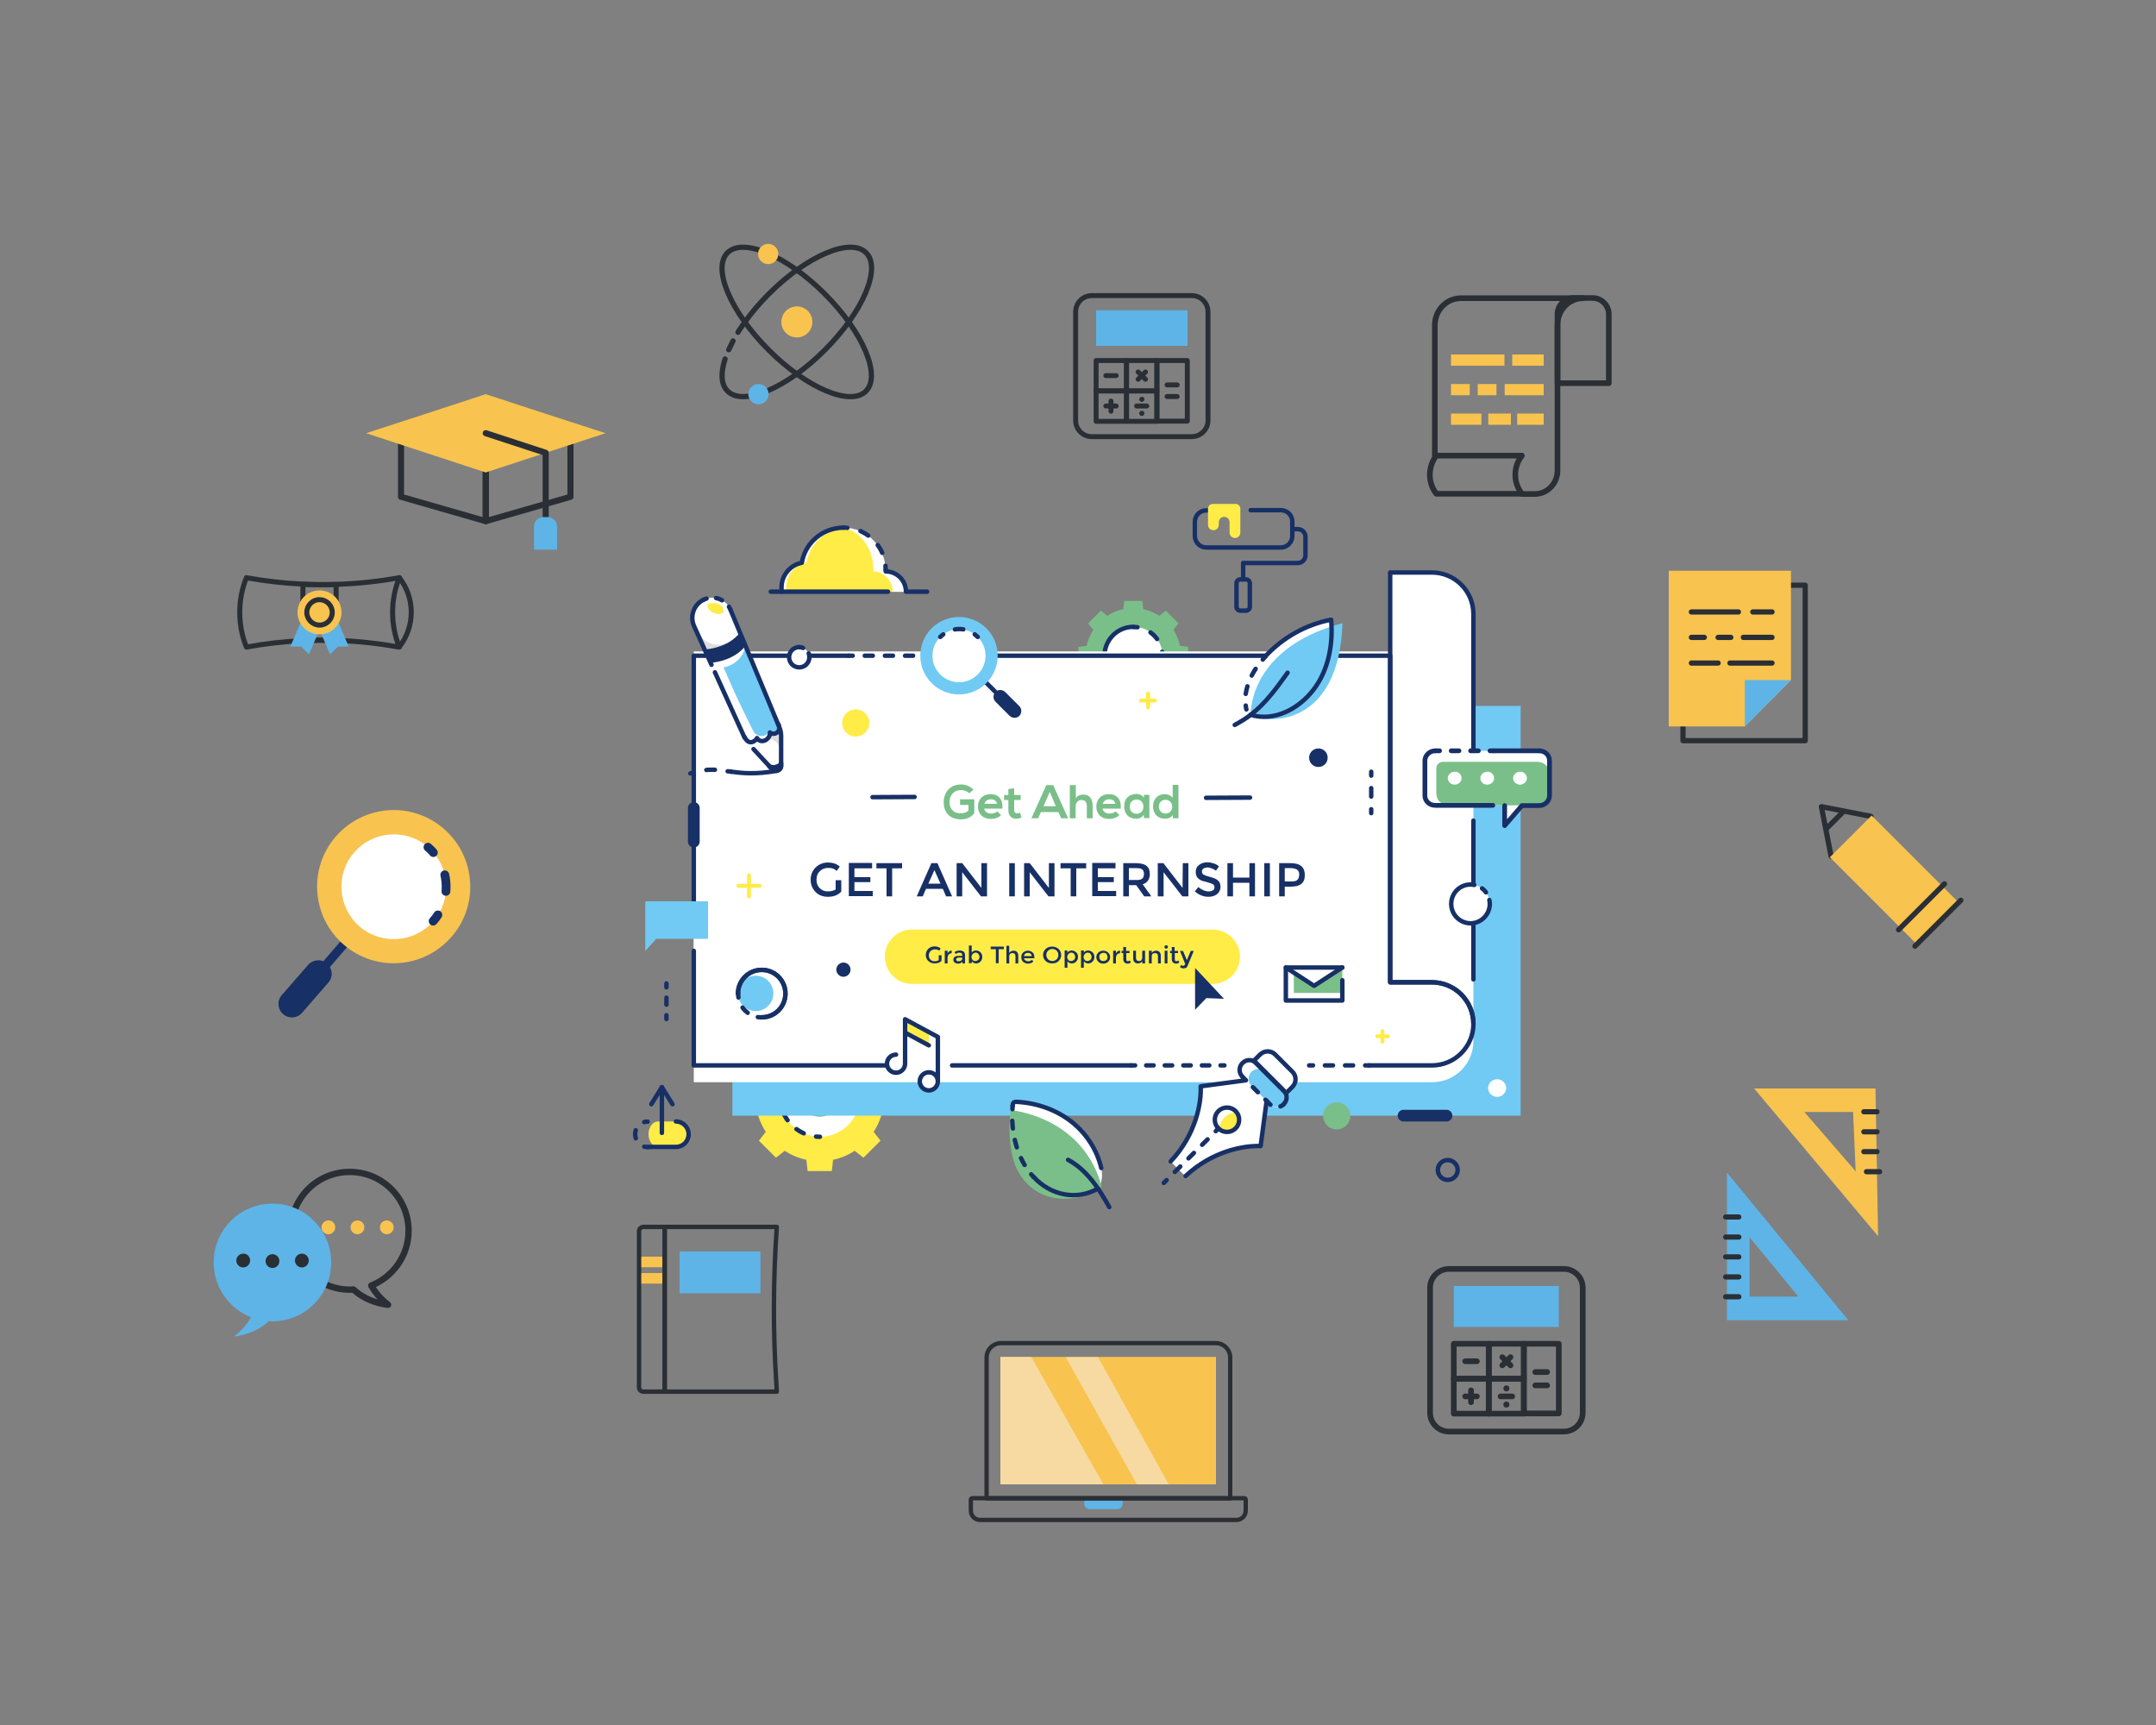 <?xml version="1.0" encoding="utf-8"?>
<!-- Generator: Adobe Illustrator 23.0.3, SVG Export Plug-In . SVG Version: 6.00 Build 0)  -->
<svg version="1.1" id="Home_Page" xmlns="http://www.w3.org/2000/svg" xmlns:xlink="http://www.w3.org/1999/xlink" x="0px" y="0px"
	 viewBox="0 0 1000 800" style="enable-background:new 0 0 1000 800;" xml:space="preserve">
<rect x="0" y="0" width="1000" height="800" fill="#808080" stroke="none"/>
<style type="text/css">
	.st0{fill:#FFEC47;}
	.st1{fill:#FFFFFF;}
	.st2{fill:none;stroke:#173066;stroke-width:2.058;stroke-linecap:round;stroke-linejoin:round;}
	.st3{fill:none;stroke:#173066;stroke-width:2.058;stroke-linecap:round;stroke-linejoin:round;stroke-dasharray:3.907,5.86;}
	.st4{fill:#7ABF89;}
	.st5{fill:none;stroke:#173066;stroke-width:2.058;stroke-linecap:round;stroke-linejoin:round;stroke-miterlimit:10;}
	.st6{fill:none;stroke:#173066;stroke-width:2.058;stroke-linecap:round;stroke-linejoin:round;stroke-dasharray:4.353,6.529;}
	.st7{fill:#71CAF3;}
	.st8{fill:none;stroke:#173066;stroke-width:2.058;stroke-linecap:round;stroke-linejoin:round;stroke-dasharray:3.736,5.603;}
	.st9{fill:none;stroke:#173066;stroke-width:2.058;stroke-linecap:round;stroke-linejoin:round;stroke-dasharray:3.733,5.599;}
	.st10{fill:none;stroke:#173066;stroke-width:2.058;stroke-linecap:round;stroke-linejoin:round;stroke-dasharray:3.444,5.166;}
	.st11{fill:none;stroke:#173066;stroke-width:5.439;stroke-linecap:round;stroke-linejoin:round;stroke-miterlimit:10;}
	.st12{fill:#173066;}
	.st13{fill:none;}
	.st14{enable-background:new    ;}
	.st15{fill:none;stroke:#173066;stroke-width:2.058;stroke-linecap:round;stroke-linejoin:round;stroke-dasharray:2.608,3.912;}
	.st16{fill:none;stroke:#173066;stroke-width:2.058;stroke-linecap:round;stroke-linejoin:round;stroke-dasharray:3.424,5.136;}
	.st17{fill:none;stroke:#FFEC47;stroke-width:1.813;stroke-linecap:round;stroke-linejoin:round;stroke-miterlimit:10;}
	.st18{fill:#DDDDDD;}
	.st19{fill:#173066;stroke:#173066;stroke-width:2.058;stroke-linecap:round;stroke-linejoin:round;stroke-miterlimit:10;}
	.st20{fill:none;stroke:#173066;stroke-width:2.058;stroke-linecap:round;stroke-linejoin:round;stroke-dasharray:2.962,4.443;}
	.st21{fill:none;stroke:#173066;stroke-width:2.058;stroke-linecap:round;stroke-linejoin:round;stroke-dasharray:3.975,5.963;}
	.st22{fill:none;stroke:#173066;stroke-width:2.058;stroke-linecap:round;stroke-linejoin:round;stroke-dasharray:3.593,5.389;}
	.st23{fill:none;stroke:#173066;stroke-width:2.058;stroke-linecap:round;stroke-linejoin:round;stroke-dasharray:3.577,5.366;}
	.st24{fill:none;stroke:#173066;stroke-width:2.058;stroke-linecap:round;stroke-linejoin:round;stroke-dasharray:3.571,5.356;}
	.st25{fill:none;stroke:#173066;stroke-width:2.058;stroke-linecap:round;stroke-linejoin:round;stroke-dasharray:3.297,4.946;}
	.st26{fill:none;stroke:#173066;stroke-width:4.076;stroke-linecap:round;stroke-linejoin:round;stroke-miterlimit:10;}
	.st27{fill:#F8C34F;}
	.st28{fill:none;stroke:#173066;stroke-width:4.076;stroke-linecap:round;stroke-linejoin:round;}
	.st29{fill:none;stroke:#173066;stroke-width:4.076;stroke-linecap:round;stroke-linejoin:round;stroke-dasharray:7.753,11.63;}
	.st30{fill:none;stroke:#173066;stroke-width:2.058;stroke-linecap:round;stroke-linejoin:round;stroke-dasharray:3.91,5.866;}
	.st31{fill:none;stroke:#173066;stroke-width:2.058;stroke-linecap:round;stroke-linejoin:round;stroke-dasharray:3.209,4.813;}
	.st32{fill:none;stroke:#173066;stroke-width:2.058;stroke-linecap:round;stroke-linejoin:round;stroke-dasharray:4.167,6.25;}
	.st33{fill:none;stroke:#173066;stroke-width:2.058;stroke-linecap:round;stroke-linejoin:round;stroke-dasharray:3.803,5.705;}
	.st34{fill:none;stroke:#173066;stroke-width:2.2;stroke-linecap:round;stroke-linejoin:round;stroke-miterlimit:10;}
	.st35{fill:none;stroke:#173066;stroke-width:2.2;stroke-linecap:round;stroke-linejoin:round;}
	.st36{fill:none;stroke:#173066;stroke-width:2.2;stroke-linecap:round;stroke-linejoin:round;stroke-dasharray:3.602,5.402;}
	.st37{fill:none;stroke:#2A2F35;stroke-width:2.61;stroke-linecap:round;stroke-linejoin:round;stroke-miterlimit:10;}
	.st38{fill:none;stroke:#2A2F35;stroke-width:2.041;stroke-linecap:round;stroke-linejoin:round;stroke-miterlimit:10;}
	.st39{fill:#5EB4E7;}
	.st40{fill:none;stroke:#2A2F35;stroke-width:2.433;stroke-linecap:round;stroke-linejoin:round;stroke-miterlimit:10;}
	.st41{fill:none;stroke:#2A2F35;stroke-width:2.429;stroke-linecap:round;stroke-linejoin:round;stroke-miterlimit:10;}
	.st42{fill:none;stroke:#2A2F35;stroke-width:2.83;stroke-linecap:round;stroke-linejoin:round;stroke-miterlimit:10;}
	.st43{fill:none;stroke:#2A2F35;stroke-width:2.337;stroke-linecap:round;stroke-linejoin:round;stroke-miterlimit:10;}
	.st44{fill:none;stroke:#2A2F35;stroke-width:2.286;stroke-linecap:round;stroke-linejoin:round;stroke-miterlimit:10;}
	.st45{fill:#2A2F35;}
	.st46{fill:none;stroke:#2A2F35;stroke-width:2.946;stroke-linecap:round;stroke-linejoin:round;stroke-miterlimit:10;}
	.st47{fill:none;stroke:#2A2F35;stroke-width:2.408;stroke-linecap:round;stroke-linejoin:round;stroke-miterlimit:10;}
	.st48{fill:none;stroke:#2A2F35;stroke-width:2;stroke-linecap:round;stroke-linejoin:round;stroke-miterlimit:10;}
	.st49{display:none;}
	
		.st50{display:inline;fill:none;stroke:#2A2F35;stroke-width:3.863;stroke-linecap:round;stroke-linejoin:round;stroke-miterlimit:10;}
	.st51{display:inline;fill:#F8C34F;}
	.st52{fill:none;stroke:#2A2F35;stroke-width:2.63;stroke-linecap:round;stroke-linejoin:round;stroke-miterlimit:10;}
	.st53{fill:none;stroke:#173066;stroke-width:2.058;stroke-linecap:round;stroke-linejoin:round;stroke-dasharray:3.915,5.872;}
	.st54{fill:#F7DAA1;}
</style>
<g id="Center_Img">
	<g>
		<g>
			<path class="st0" d="M345.8,503.1v11.2l5.2,0.6c0.8,3.6,2.2,7,4.2,10L352,529l7.9,7.9l4.1-3.2c3,2,6.4,3.4,10,4.2l0.6,5.2h11.2
				l0.6-5.2c3.6-0.8,7-2.2,10-4.2l4.1,3.2l7.9-7.9l-3.2-4.1c2-3,3.4-6.4,4.2-10l5.2-0.6v-11.2l-5.2-0.6c-0.8-3.6-2.2-7-4.2-10
				l3.2-4.1l-7.9-8l-4.1,3.2c-3-2-6.4-3.4-10-4.2l-0.6-5.2h-11.2l-0.6,5.2c-3.6,0.8-7,2.2-10,4.2l-4.1-3.2l-7.9,8l3.2,4.1
				c-2,3-3.4,6.4-4.2,10L345.8,503.1z"/>
		</g>
		<circle class="st1" cx="380.3" cy="508.7" r="18.5"/>
		<g>
			<g>
				<path class="st2" d="M380.3,527.2c-0.6,0-1.2,0-1.8-0.1"/>
				<path class="st3" d="M372.8,525.6c-5.1-2.3-9-6.7-10.4-12.2"/>
				<path class="st2" d="M361.9,510.5c-0.1-0.6-0.1-1.2-0.1-1.8"/>
			</g>
		</g>
		<path class="st4" d="M371,508.7c0-5.1,4.1-9.2,9.2-9.2s9.2,4.1,9.2,9.2c0,5.1-4.1,9.2-9.2,9.2C375.2,517.9,371,513.8,371,508.7z"
			/>
	</g>
	<g>
		<g>
			<path class="st4" d="M551.1,308.3V300l-3.8-0.5c-0.6-2.7-1.6-5.2-3.1-7.4l2.4-3l-5.9-5.9l-3,2.4c-2.2-1.4-4.7-2.5-7.4-3.1
				l-0.5-3.8h-8.3l-0.5,3.8c-2.7,0.6-5.2,1.6-7.4,3.1l-3-2.4l-5.9,5.9l2.4,3c-1.4,2.2-2.5,4.7-3.1,7.4l-3.8,0.5v8.3l3.8,0.5
				c0.6,2.7,1.6,5.2,3.1,7.4l-2.4,3l5.9,5.9l3-2.4c2.2,1.4,4.7,2.5,7.4,3.1l0.5,3.8h8.3l0.5-3.8c2.7-0.6,5.2-1.6,7.4-3.1l3,2.4
				l5.9-5.9l-2.4-3c1.4-2.2,2.5-4.7,3.1-7.4L551.1,308.3z"/>
		</g>
		<circle class="st1" cx="525.8" cy="304.1" r="13.4"/>
		<path class="st5" d="M539.1,304.1c0,7.4-6,13.4-13.4,13.4s-13.4-6-13.4-13.4s6-13.4,13.4-13.4"/>
		<g>
			<g>
				<path class="st2" d="M525.8,290.8c0.6,0,1.2,0,1.8,0.1"/>
				<path class="st6" d="M533.6,293.3c2.1,1.5,3.7,3.5,4.6,5.9"/>
				<path class="st2" d="M539,302.3c0.1,0.6,0.1,1.2,0.1,1.8"/>
			</g>
		</g>
	</g>
	<g>
		<g>
			<rect x="339.7" y="327.4" class="st7" width="365.6" height="190"/>
		</g>
		<path class="st1" d="M683.4,482.7c0,0.9-0.1,1.8-0.2,2.7c0,0.3-0.1,0.5-0.1,0.8c-0.7,3.9-2.6,7.4-5.3,10.1
			c-3.5,3.5-8.3,5.6-13.6,5.6H321.8V312h323v151.5h19.3c9.2,0,16.9,6.4,18.8,15C683.2,479.8,683.4,481.2,683.4,482.7z"/>
		<path class="st1" d="M683.4,284.8v190c0-10.7-8.6-19.3-19.3-19.3h-19.3v-190h19.3C674.8,265.5,683.4,274.1,683.4,284.8z"/>
		<path class="st1" d="M683.4,472.9c0,0.9-0.1,1.8-0.2,2.7c0,0.3-0.1,0.5-0.1,0.8c-0.7,3.9-2.6,7.4-5.3,10.1
			c-3.5,3.5-8.3,5.6-13.6,5.6H321.8v-190h323v151.5h19.3c9.2,0,16.9,6.4,18.8,15C683.2,470,683.4,471.5,683.4,472.9z"/>
		<line class="st5" x1="683.4" y1="380.6" x2="683.4" y2="454.2"/>
		<path class="st5" d="M683.4,474.8c0-10.7-8.6-19.3-19.3-19.3h-19.3v-190h19.3c10.7,0,19.3,8.6,19.3,19.3v81.6"/>
		<path class="st5" d="M440.3,304.1h204.5v151.5h19.3c10.7,0,19.3,8.6,19.3,19.3c0,5.3-2.2,10.1-5.7,13.6s-8.3,5.6-13.6,5.6H635"/>
		<polyline class="st5" points="321.8,425.3 321.8,304.1 393.7,304.1 		"/>
		<polyline class="st5" points="415.6,494.1 321.8,494.1 321.8,441 		"/>
		<line class="st5" x1="524.7" y1="494.1" x2="441.6" y2="494.1"/>
		<g>
			<g>
				<line class="st2" x1="393.7" y1="304.1" x2="395.5" y2="304.1"/>
				<line class="st8" x1="401.1" y1="304.1" x2="435.7" y2="304.1"/>
				<line class="st2" x1="438.5" y1="304.1" x2="440.3" y2="304.1"/>
			</g>
		</g>
		<g>
			<g>
				<line class="st2" x1="635" y1="494.1" x2="633.2" y2="494.1"/>
				<line class="st9" x1="627.6" y1="494.1" x2="611.8" y2="494.1"/>
				<line class="st2" x1="609" y1="494.1" x2="607.2" y2="494.1"/>
			</g>
		</g>
		<g>
			<g>
				<line class="st2" x1="567.9" y1="494.1" x2="566.1" y2="494.1"/>
				<line class="st10" x1="560.9" y1="494.1" x2="529" y2="494.1"/>
				<line class="st2" x1="526.5" y1="494.1" x2="524.7" y2="494.1"/>
			</g>
		</g>
	</g>
	<line class="st11" x1="321.8" y1="374.7" x2="321.8" y2="390.3"/>
	<g>
		<g>
			<line class="st5" x1="424.2" y1="369.6" x2="404.7" y2="369.7"/>
			<line class="st5" x1="559.4" y1="370" x2="579.8" y2="369.9"/>
		</g>
		<path class="st0" d="M562.5,456.3H423c-7,0-12.6-5.7-12.6-12.6l0,0c0-7,5.7-12.6,12.6-12.6h139.5c7,0,12.6,5.7,12.6,12.6l0,0
			C575.1,450.7,569.4,456.3,562.5,456.3z"/>
		<g>
			<polygon class="st12" points="554.3,448.9 554.3,468.3 559.5,462.9 567.7,463.2 			"/>
		</g>
		<g>
			<polygon class="st13" points="640,443.3 346.2,442.8 346.2,398.2 640,398.6 			"/>
			<g class="st14">
				<path class="st12" d="M387.6,408.2h2.6v5.3c-1.5,1.6-3.5,2.4-6.2,2.4c-2.3,0-4.2-0.7-5.7-2.2s-2.3-3.4-2.3-5.7s0.8-4.2,2.3-5.7
					s3.5-2.3,5.7-2.3s4.1,0.6,5.5,1.9l-1.4,2c-0.6-0.5-1.2-0.9-1.8-1.1c-0.6-0.2-1.3-0.3-2.1-0.3c-1.6,0-2.9,0.5-3.9,1.5
					c-1.1,1-1.6,2.3-1.6,4c0,1.6,0.5,2.9,1.5,3.9s2.3,1.5,3.7,1.5c1.5,0,2.7-0.3,3.7-0.9L387.6,408.2L387.6,408.2z"/>
				<path class="st12" d="M404.5,400.3v2.4h-8.2v4.1h7.4v2.3h-7.4v4.1h8.5v2.4h-11.1v-15.4h10.8V400.3z"/>
				<path class="st12" d="M413.8,402.7v13h-2.6v-13h-4.7v-2.4h11.9v2.4H413.8z"/>
				<path class="st12" d="M429.5,412.2l-1.5,3.5h-2.8l6.8-15.4h2.8l6.8,15.4h-2.8l-1.5-3.5H429.5z M436.2,409.8l-2.8-6.3l-2.8,6.3
					H436.2z"/>
				<path class="st12" d="M455.2,400.3h2.6v15.4H455l-8.7-11.2v11.2h-2.6v-15.4h2.6l8.9,11.5L455.2,400.3L455.2,400.3z"/>
				<path class="st12" d="M468.1,400.3h2.6v15.4h-2.6V400.3z"/>
				<path class="st12" d="M486.5,400.3h2.6v15.4h-2.8l-8.7-11.2v11.2H475v-15.4h2.6l8.9,11.5V400.3z"/>
				<path class="st12" d="M499.2,402.7v13h-2.6v-13h-4.7v-2.4h11.9v2.4H499.2z"/>
				<path class="st12" d="M517.4,400.3v2.4h-8.2v4.1h7.4v2.3h-7.4v4.1h8.5v2.4h-11.1v-15.4h10.8V400.3z"/>
				<path class="st12" d="M533.3,405.3c0,2.5-1.1,4.1-3.3,4.8l4,5.6h-3.3l-3.7-5.2h-3.4v5.2H521v-15.4h5.7c2.3,0,4,0.4,5,1.2
					C532.8,402.3,533.3,403.6,533.3,405.3z M529.8,407.5c0.5-0.5,0.8-1.2,0.8-2.2s-0.3-1.7-0.8-2.1s-1.5-0.6-2.9-0.6h-3.3v5.5h3.2
					C528.3,408.2,529.3,407.9,529.8,407.5z"/>
				<path class="st12" d="M548.6,400.3h2.6v15.4h-2.8l-8.7-11.2v11.2H537v-15.4h2.6l8.9,11.5L548.6,400.3L548.6,400.3z"/>
				<path class="st12" d="M560.1,402.3c-0.8,0-1.4,0.2-1.9,0.5s-0.7,0.8-0.7,1.4s0.2,1.1,0.7,1.4s1.5,0.7,3.1,1.1s2.8,0.9,3.6,1.6
					s1.2,1.7,1.2,3s-0.5,2.4-1.5,3.3c-1,0.8-2.3,1.3-4,1.3c-2.4,0-4.5-0.8-6.4-2.5l1.6-2c1.6,1.3,3.2,2,4.8,2c0.8,0,1.5-0.2,2-0.5
					s0.7-0.8,0.7-1.4s-0.2-1.1-0.7-1.4s-1.3-0.6-2.4-0.9c-1.1-0.3-2-0.5-2.6-0.7s-1.1-0.5-1.6-0.9c-0.9-0.7-1.4-1.7-1.4-3.2
					s0.5-2.5,1.6-3.3c1-0.8,2.3-1.2,3.8-1.2c1,0,2,0.2,2.9,0.5c1,0.3,1.8,0.8,2.5,1.4l-1.4,2c-0.5-0.4-1.1-0.7-1.8-1
					S560.8,402.3,560.1,402.3z"/>
				<path class="st12" d="M569.3,415.7v-15.4h2.6v6.7h7.6v-6.7h2.6v15.4h-2.6v-6.3h-7.6v6.3H569.3z"/>
				<path class="st12" d="M586.4,400.3h2.6v15.4h-2.6V400.3z"/>
				<path class="st12" d="M603.6,401.7c1.1,0.9,1.6,2.3,1.6,4.1c0,1.9-0.5,3.2-1.6,4.1s-2.8,1.3-5,1.3h-2.7v4.5h-2.6v-15.4h5.3
					C600.9,400.3,602.6,400.8,603.6,401.7z M601.8,408c0.5-0.5,0.8-1.4,0.8-2.4c0-1.1-0.3-1.8-1-2.3c-0.7-0.4-1.7-0.7-3.1-0.7h-2.6
					v6.2h3C600.3,408.8,601.3,408.6,601.8,408z"/>
			</g>
			<rect x="417.6" y="361.2" class="st13" width="149.9" height="41.8"/>
			<g class="st14">
				<path class="st4" d="M449.6,367.9c-1-1-2.6-1.5-3.9-1.5c-3.3,0-5.3,2.5-5.3,5.7c0,2.5,1.5,5.1,5.3,5.1c1.2,0,2.3-0.3,3.5-1.2
					v-2.7h-3.9v-2.6h6.6v6.5c-1.5,1.7-3.4,2.8-6.1,2.8c-5.8,0-8.1-3.8-8.1-7.9c0-4.3,2.7-8.3,8.1-8.3c2.1,0,4.1,0.8,5.7,2.4
					L449.6,367.9z"/>
				<path class="st4" d="M456.5,375c0.2,1.3,1.3,2.3,3.2,2.3c1,0,2.3-0.4,2.9-1l1.7,1.7c-1.1,1.2-3,1.8-4.7,1.8c-3.7,0-6-2.3-6-5.8
					c0-3.3,2.2-5.7,5.8-5.7c3.6,0,5.9,2.2,5.5,6.7H456.5z M462.4,372.8c-0.2-1.4-1.3-2.1-2.8-2.1s-2.6,0.7-3,2.1H462.4z"/>
				<path class="st4" d="M470.4,365.6v3.1h3v2.3h-3v4.7c0,1,0.6,1.5,1.4,1.5c0.4,0,0.9-0.1,1.3-0.3l0.7,2.3
					c-0.8,0.3-1.4,0.4-2.2,0.5c-2.4,0.1-3.9-1.3-3.9-4V371h-2v-2.3h2v-2.8L470.4,365.6z"/>
				<path class="st4" d="M490.9,376.6h-8.1l-1.3,2.9h-3.1l6.9-15.4h3.2l6.9,15.4h-3.2L490.9,376.6z M486.9,367.3l-2.9,6.6h5.7
					L486.9,367.3z"/>
				<path class="st4" d="M499,364.1v6c1-1.3,2.2-1.6,3.4-1.6c3.1,0,4.4,2.1,4.4,5.3v5.7h-2.7v-5.7c0-2-1-2.8-2.5-2.8
					c-1.6,0-2.7,1.3-2.7,3v5.5h-2.7v-15.4H499z"/>
				<path class="st4" d="M511.4,375c0.2,1.3,1.3,2.3,3.2,2.3c1,0,2.3-0.4,2.9-1l1.7,1.7c-1.1,1.2-3,1.8-4.7,1.8c-3.7,0-6-2.3-6-5.8
					c0-3.3,2.2-5.7,5.8-5.7s5.9,2.2,5.5,6.7H511.4z M517.3,372.8c-0.2-1.4-1.3-2.1-2.8-2.1s-2.6,0.7-3,2.1H517.3z"/>
				<path class="st4" d="M530.5,368.6h2.6v10.8h-2.5l-0.1-1.6c-0.6,1.3-2.3,1.9-3.5,1.9c-3.2,0-5.6-2-5.6-5.8c0-3.7,2.5-5.7,5.7-5.7
					c1.5,0,2.8,0.7,3.5,1.8L530.5,368.6z M524,374.1c0,2.1,1.4,3.3,3.2,3.3c4.2,0,4.2-6.6,0-6.6C525.4,370.8,524,372,524,374.1z"/>
				<path class="st4" d="M546.6,364.1v15.4h-2.5l-0.2-1.5c-0.8,1.3-2.2,1.7-3.5,1.7c-3.2,0-5.6-2.1-5.6-5.7c0-3.7,2.4-5.7,5.5-5.7
					c1.1,0,2.9,0.6,3.6,1.7v-6h2.7V364.1z M537.5,374.1c0,1.9,1.4,3.2,3.1,3.2c1.7,0,3.1-1.2,3.1-3.2c0-1.9-1.5-3.2-3.1-3.2
					C538.9,370.9,537.5,372.1,537.5,374.1z"/>
			</g>
			<rect x="425.2" y="438.7" class="st13" width="133.2" height="16.2"/>
			<g class="st14">
				<path class="st12" d="M435.4,443h1.3v2.6c-0.7,0.8-1.8,1.2-3.2,1.2c-1.2,0-2.1-0.4-2.9-1.1s-1.2-1.7-1.2-2.8
					c0-1.1,0.4-2.1,1.2-2.9c0.8-0.8,1.8-1.1,2.9-1.1s2.1,0.3,2.8,1l-0.7,1c-0.3-0.3-0.6-0.4-0.9-0.5s-0.7-0.1-1.1-0.1
					c-0.8,0-1.5,0.3-2,0.8s-0.8,1.2-0.8,2s0.3,1.5,0.8,2s1.2,0.7,1.9,0.7s1.4-0.2,1.9-0.5L435.4,443L435.4,443z"/>
				<path class="st12" d="M441.4,442.1c-0.6,0-1.1,0.2-1.4,0.6s-0.5,0.9-0.5,1.6v2.5h-1.3v-5.9h1.3v1.2c0.2-0.4,0.5-0.7,0.8-0.9
					c0.4-0.2,0.7-0.4,1.1-0.4V442.1C441.5,442.1,441.4,442.1,441.4,442.1z"/>
				<path class="st12" d="M447.6,446.8h-1.2V446c-0.5,0.6-1.2,0.9-2,0.9c-0.6,0-1.1-0.2-1.6-0.5s-0.6-0.8-0.6-1.4s0.2-1,0.7-1.3
					c0.4-0.3,1-0.4,1.8-0.4h1.6V443c0-0.8-0.4-1.2-1.3-1.2c-0.6,0-1.1,0.2-1.7,0.6l-0.6-0.8c0.7-0.6,1.6-0.8,2.5-0.8
					c0.7,0,1.3,0.2,1.7,0.5c0.4,0.3,0.7,0.9,0.7,1.6V446.8z M446.3,444.6v-0.5h-1.4c-0.9,0-1.4,0.3-1.4,0.8c0,0.3,0.1,0.5,0.3,0.7
					s0.5,0.2,0.9,0.2s0.8-0.1,1.1-0.3S446.3,444.9,446.3,444.6z"/>
				<path class="st12" d="M452.6,440.8c0.8,0,1.5,0.3,2.1,0.8s0.9,1.3,0.9,2.2s-0.3,1.6-0.9,2.2s-1.2,0.8-2,0.8s-1.4-0.3-2-1v0.9
					h-1.3v-8.2h1.3v3.3C451.1,441.2,451.8,440.8,452.6,440.8z M450.6,443.8c0,0.6,0.2,1,0.5,1.4s0.8,0.5,1.3,0.5s0.9-0.2,1.3-0.5
					c0.4-0.4,0.6-0.8,0.6-1.4s-0.2-1-0.5-1.4s-0.8-0.6-1.3-0.6s-0.9,0.2-1.3,0.6C450.8,442.8,450.6,443.3,450.6,443.8z"/>
				<path class="st12" d="M463.2,440.2v6.5h-1.3v-6.5h-2.4V439h6.1v1.2H463.2z"/>
				<path class="st12" d="M468.1,443.6v3.2h-1.3v-8.2h1.3v3.4c0.2-0.4,0.5-0.6,0.8-0.8c0.4-0.2,0.8-0.3,1.2-0.3
					c0.7,0,1.2,0.2,1.6,0.6s0.6,1,0.6,1.7v3.6H471v-3.2c0-1.1-0.5-1.6-1.4-1.6c-0.4,0-0.8,0.1-1.1,0.4
					C468.3,442.6,468.1,443,468.1,443.6z"/>
				<path class="st12" d="M479.8,444.4H475c0,0.4,0.2,0.8,0.6,1c0.4,0.3,0.8,0.4,1.3,0.4c0.8,0,1.3-0.2,1.7-0.7l0.7,0.8
					c-0.6,0.7-1.5,1-2.5,1c-0.8,0-1.6-0.3-2.2-0.8s-0.9-1.3-0.9-2.2c0-0.9,0.3-1.7,0.9-2.2s1.3-0.8,2.1-0.8c0.8,0,1.5,0.2,2.1,0.7
					s0.9,1.1,0.9,2L479.8,444.4L479.8,444.4z M475,443.4h3.5c0-0.5-0.2-0.9-0.5-1.1c-0.3-0.3-0.7-0.4-1.2-0.4s-0.9,0.1-1.3,0.4
					C475.2,442.6,475,442.9,475,443.4z"/>
				<path class="st12" d="M491,445.7c-0.8,0.8-1.8,1.1-3,1.1s-2.2-0.4-3-1.1c-0.8-0.8-1.2-1.7-1.2-2.8s0.4-2.1,1.2-2.8
					c0.8-0.8,1.8-1.1,3-1.1s2.2,0.4,3,1.1c0.8,0.8,1.2,1.7,1.2,2.8S491.8,444.9,491,445.7z M490.1,440.9c-0.5-0.5-1.2-0.8-2-0.8
					s-1.4,0.3-2,0.8c-0.5,0.5-0.8,1.2-0.8,2s0.3,1.4,0.8,2c0.5,0.5,1.2,0.8,2,0.8s1.4-0.3,2-0.8c0.5-0.5,0.8-1.2,0.8-2
					S490.6,441.4,490.1,440.9z"/>
				<path class="st12" d="M497,440.8c0.8,0,1.5,0.3,2.1,0.8s0.9,1.3,0.9,2.2s-0.3,1.6-0.9,2.2s-1.2,0.8-2,0.8s-1.4-0.3-2-1v3h-1.3
					v-8h1.3v1C495.5,441.2,496.2,440.8,497,440.8z M495,443.8c0,0.6,0.2,1,0.5,1.4s0.8,0.5,1.3,0.5s0.9-0.2,1.3-0.5
					c0.4-0.4,0.6-0.8,0.6-1.4s-0.2-1-0.5-1.4s-0.8-0.6-1.3-0.6s-0.9,0.2-1.3,0.6S495,443.3,495,443.8z"/>
				<path class="st12" d="M504.6,440.8c0.8,0,1.5,0.3,2.1,0.8s0.9,1.3,0.9,2.2s-0.3,1.6-0.9,2.2s-1.2,0.8-2,0.8s-1.4-0.3-2-1v3h-1.3
					v-8h1.3v1C503.1,441.2,503.8,440.8,504.6,440.8z M502.6,443.8c0,0.6,0.2,1,0.5,1.4s0.8,0.5,1.3,0.5s0.9-0.2,1.3-0.5
					c0.4-0.4,0.6-0.8,0.6-1.4s-0.2-1-0.5-1.4s-0.8-0.6-1.3-0.6s-0.9,0.2-1.3,0.6C502.8,442.8,502.6,443.3,502.6,443.8z"/>
				<path class="st12" d="M514,446c-0.6,0.6-1.4,0.9-2.3,0.9s-1.7-0.3-2.3-0.9c-0.6-0.6-0.9-1.3-0.9-2.1c0-0.8,0.3-1.6,0.9-2.1
					c0.6-0.6,1.4-0.9,2.3-0.9c0.9,0,1.7,0.3,2.3,0.9s0.9,1.3,0.9,2.1S514.6,445.4,514,446z M510.4,445.2c0.4,0.4,0.8,0.5,1.4,0.5
					c0.6,0,1-0.2,1.4-0.5c0.4-0.4,0.5-0.8,0.5-1.4s-0.2-1-0.5-1.4s-0.8-0.5-1.4-0.5s-1,0.2-1.4,0.5s-0.5,0.8-0.5,1.4
					S510,444.8,510.4,445.2z"/>
				<path class="st12" d="M519.5,442.1c-0.6,0-1.1,0.2-1.4,0.6c-0.3,0.4-0.5,0.9-0.5,1.6v2.5h-1.3v-5.9h1.3v1.2
					c0.2-0.4,0.5-0.7,0.8-0.9c0.4-0.2,0.7-0.4,1.1-0.4L519.5,442.1C519.6,442.1,519.5,442.1,519.5,442.1z"/>
				<path class="st12" d="M522.4,441.9v3c0,0.3,0.1,0.5,0.2,0.7c0.2,0.2,0.4,0.2,0.6,0.2c0.3,0,0.5-0.1,0.8-0.4l0.5,0.9
					c-0.4,0.4-0.9,0.6-1.5,0.6c-0.5,0-1-0.2-1.4-0.5c-0.4-0.4-0.6-0.9-0.6-1.5V442h-0.8v-1h0.8v-1.8h1.3v1.8h1.6v1h-1.5V441.9z"/>
				<path class="st12" d="M529.8,444.1v-3.2h1.3v5.9h-1.3v-1.1c-0.2,0.4-0.5,0.6-0.8,0.8s-0.7,0.3-1.2,0.3c-0.7,0-1.2-0.2-1.6-0.6
					s-0.6-1-0.6-1.7v-3.6h1.3v3.2c0,1.1,0.5,1.6,1.4,1.6c0.4,0,0.8-0.1,1.1-0.4C529.6,445,529.8,444.6,529.8,444.1z"/>
				<path class="st12" d="M534.2,443.6v3.2h-1.3v-5.9h1.3v1.1c0.2-0.4,0.5-0.6,0.8-0.8s0.7-0.3,1.2-0.3c0.7,0,1.2,0.2,1.6,0.6
					c0.4,0.4,0.6,1,0.6,1.7v3.6h-1.3v-3.2c0-1.1-0.5-1.6-1.4-1.6c-0.4,0-0.8,0.1-1.1,0.4C534.3,442.6,534.2,443,534.2,443.6z"/>
				<path class="st12" d="M540.3,439.7c-0.2-0.2-0.2-0.3-0.2-0.6c0-0.2,0.1-0.4,0.2-0.5s0.3-0.2,0.6-0.2c0.2,0,0.4,0.1,0.6,0.2
					c0.2,0.2,0.2,0.3,0.2,0.5s-0.1,0.4-0.2,0.6c-0.2,0.2-0.3,0.2-0.6,0.2C540.6,440,540.4,439.9,540.3,439.7z M541.5,446.8h-1.3
					v-5.9h1.3V446.8z"/>
				<path class="st12" d="M544.9,441.9v3c0,0.3,0.1,0.5,0.2,0.7c0.2,0.2,0.4,0.2,0.6,0.2c0.3,0,0.5-0.1,0.8-0.4l0.5,0.9
					c-0.4,0.4-0.9,0.6-1.5,0.6c-0.5,0-1-0.2-1.4-0.5c-0.4-0.4-0.6-0.9-0.6-1.5V442h-0.8v-1h0.8v-1.8h1.3v1.8h1.6v1h-1.5V441.9z"/>
				<path class="st12" d="M548.8,449.1c-0.6,0-1-0.2-1.5-0.6l0.6-1c0.3,0.2,0.5,0.4,0.8,0.4s0.5-0.1,0.7-0.3
					c0.2-0.2,0.3-0.4,0.3-0.6c0-0.1-0.8-2.1-2.4-6h1.4l1.8,4.3l1.8-4.3h1.4l-2.9,7c-0.2,0.4-0.4,0.7-0.7,0.9
					C549.5,449,549.2,449.1,548.8,449.1z"/>
			</g>
		</g>
	</g>
	<g>
		<g>
			<path class="st1" d="M682,410.2c-4.9,0-9,4-9,9s4,9,9,9c4.9,0,8.9-4,8.9-9S687,410.2,682,410.2z"/>
			<path class="st5" d="M691,419.2c0,4.9-4,9-8.9,9s-9-4-9-9s4-9,9-9"/>
			<g>
				<g>
					<path class="st2" d="M682,410.2c0.6,0,1.2,0.1,1.8,0.2"/>
					<path class="st15" d="M687.4,412c1.2,0.9,2.2,2.1,2.8,3.5"/>
					<path class="st2" d="M690.8,417.4c0.1,0.6,0.2,1.2,0.2,1.8"/>
				</g>
			</g>
		</g>
		<g>
			<g>
				<path class="st4" d="M620,511.2c-3.5,0-6.3,2.8-6.3,6.3s2.8,6.3,6.3,6.3s6.3-2.8,6.3-6.3S623.5,511.2,620,511.2z"/>
			</g>
		</g>
		<g>
			<g>
				<path class="st0" d="M396.9,329c-3.5,0-6.3,2.8-6.3,6.3s2.8,6.3,6.3,6.3s6.3-2.8,6.3-6.3C403.2,331.8,400.4,329,396.9,329z"/>
			</g>
		</g>
		<path class="st5" d="M671.5,538c-2.5,0-4.6,2-4.6,4.6c0,2.5,2,4.6,4.6,4.6c2.5,0,4.6-2.1,4.6-4.6S674,538,671.5,538z"/>
		<g>
			<g>
				<path class="st12" d="M391.2,446.4c-1.8,0-3.3,1.5-3.3,3.3s1.5,3.3,3.3,3.3s3.3-1.5,3.3-3.3S393.1,446.4,391.2,446.4z"/>
			</g>
		</g>
		<g>
			<path class="st1" d="M694.4,500.5c-2.3,0-4.2,1.9-4.2,4.1s1.9,4.1,4.2,4.1s4.2-1.9,4.2-4.1S696.7,500.5,694.4,500.5z"/>
		</g>
		<g>
			<path class="st12" d="M611.5,347.1c-2.4,0-4.3,1.9-4.3,4.3s1.9,4.3,4.3,4.3s4.3-1.9,4.3-4.3S613.9,347.1,611.5,347.1z"/>
		</g>
		<g>
			<g>
				<path class="st7" d="M350.5,452.5c-4.5,0-8.2,3.7-8.2,8.2s3.7,8.2,8.2,8.2c4.6,0,8.2-3.7,8.2-8.2S355.1,452.5,350.5,452.5z"/>
			</g>
			<path class="st5" d="M342.3,460.8c0-6.1,4.9-11,11-11s11,4.9,11,11s-4.9,11-11,11"/>
			<g>
				<g>
					<path class="st2" d="M353.3,471.8c-0.6,0-1.2,0-1.8-0.1"/>
					<path class="st16" d="M346.8,469.7c-1.6-1.2-2.9-2.8-3.7-4.6"/>
					<path class="st2" d="M342.5,462.6c-0.1-0.6-0.1-1.2-0.1-1.8"/>
				</g>
			</g>
			<path class="st5" d="M342.3,460.8c0-6.1,4.9-11,11-11s11,4.9,11,11s-4.9,11-11,11"/>
		</g>
		<g>
			<path class="st1" d="M370.8,300.2c-2.6,0-4.7,2.1-4.7,4.7s2.1,4.7,4.7,4.7s4.7-2.1,4.7-4.7C375.4,302.3,373.3,300.2,370.8,300.2z
				"/>
			<path class="st5" d="M375.4,304.8c0,2.6-2.1,4.7-4.7,4.7s-4.7-2.1-4.7-4.7s2.1-4.7,4.7-4.7"/>
			<g>
				<g>
					<path class="st2" d="M375.4,304.8c0-0.6-0.1-1.2-0.3-1.8"/>
					<path class="st2" d="M372.5,300.5c-0.5-0.2-1.1-0.4-1.8-0.4"/>
				</g>
			</g>
		</g>
		<g>
			<line class="st17" x1="641.2" y1="478.2" x2="641.2" y2="483.1"/>
			<line class="st17" x1="643.7" y1="480.6" x2="638.8" y2="480.6"/>
		</g>
		<g>
			<line class="st17" x1="532.5" y1="321.6" x2="532.5" y2="328.1"/>
			<line class="st17" x1="535.7" y1="324.9" x2="529.2" y2="324.9"/>
		</g>
		<g>
			<line class="st17" x1="347.4" y1="405.9" x2="347.4" y2="415.7"/>
			<line class="st17" x1="352.3" y1="410.8" x2="342.5" y2="410.8"/>
		</g>
	</g>
	<g>
		<path class="st1" d="M362.3,341.3v13.8c0,2.2-2.7,3.3-4.2,1.6l-10.9-11.8c-0.8-0.9-1.4-1.9-1.9-2.9l-23.4-51.7
			c-0.6-1.2-0.8-2.5-0.8-3.8c0-3.4,1.9-6.6,5.1-8.3c4.8-2.4,10.7-0.3,12.7,4.7l20.8,50l1.7,4.1C362,338.4,362.3,339.8,362.3,341.3z"
			/>
		<path class="st18" d="M362.3,341.3v8c0-4.7-4.6-7.6-6.9-6.2c1-0.7,1.7-1.9,1.6-3.3c1.7,1.6,5.4,0.2,4.1-3.3l0.3,0.7
			C362,338.4,362.3,339.8,362.3,341.3z"/>
		<g>
			<path class="st18" d="M322.1,290.7c2.1,4.7,7.4,10.7,15.5,7.4l-9.9,5.2L322.1,290.7z"/>
		</g>
		<g>
			<path class="st7" d="M345.8,299.6c-0.9,5-5.2,9.1-10.2,9.9c1.7,3.9,3.4,7.7,5.1,11.6c0.5,1.2,8.7,18.4,9.3,18.9
				c3.4,3,6.9,0.2,6.7-0.9c1.1,0.8,2.7,0.7,3.8-0.1c0.3-0.2,0.5-0.5,0.6-0.8s0.1-0.5,0-0.8c-0.3-2.6-2.1-4.8-3.2-7.3
				c-0.7-1.6-1-3.4-1.7-5.1c-0.5-1.4-1.2-2.6-1.8-3.9c-1.1-2.4-2.1-4.8-3.1-7.2c-1.8-4.4-3.5-8.8-5.3-13.3"/>
		</g>
		<path class="st5" d="M349.5,347.4l8.6,9.3c1.5,1.6,4.2,0.6,4.2-1.6v-13.8c0-1.4-0.3-2.9-0.9-4.2L338.9,283"/>
		<line class="st5" x1="331.6" y1="311.8" x2="345.3" y2="342"/>
		<path class="st5" d="M326.2,278.2L326.2,278.2c-4.4,2.2-6.3,7.6-4.3,12.1l8.1,18"/>
		<path class="st12" d="M345.8,299.5c-4.9,6.2-12.8,7.6-16.2,7.9l-2.8-6.2c3.1-0.2,11.3-1.4,16.4-7.8L345.8,299.5z"/>
		<path class="st5" d="M360.9,335.7c0.1,0.2,0.2,0.4,0.3,0.6c1.2,3.5-2.5,4.9-4.1,3.4c0.1,1.4-0.6,2.6-1.6,3.3c-1.4,1-3.4,1-4.4-0.7
			c-0.4,1.1-3.6,3.9-5.7-0.4"/>
		<path class="st19" d="M362.3,354c0,1-3.5,2.7-5.5,1.3c0,0,2.4,2.7,4,2C362.5,356.5,362.3,355.5,362.3,354z"/>
		<g>
			<path class="st0" d="M334.9,281.3c-1.3-1.6-3.5-1.9-5.5-1.5c-0.4,0.1-0.8,0.2-1,0.5s-0.3,0.7-0.2,1c0.2,1.2,1.2,2.1,2.3,2.7
				c1.4,0.7,3,1.1,4.4,0.4c0.2-0.1,0.5-0.3,0.6-0.5s0.1-0.5,0.1-0.7C335.5,282.5,335.3,281.9,334.9,281.3"/>
		</g>
		<g>
			<g>
				<path class="st2" d="M338.9,282.9c-0.2-0.5-0.5-1-0.8-1.5"/>
				<path class="st20" d="M334.9,278.4c-1.5-0.9-3.2-1.3-5-1.2"/>
				<path class="st2" d="M327.7,277.6c-0.5,0.2-1,0.4-1.6,0.6"/>
			</g>
		</g>
		<g>
			<path class="st5" d="M360.1,357.5c-9.5,1.7-15.6,1.1-20.9,0.4"/>
		</g>
		<g>
			<g>
				<path class="st2" d="M339.2,357.9c-0.6-0.1-1.1-0.2-1.7-0.2"/>
				<path class="st21" d="M331.6,357c-2.2-0.1-4.4,0-6.9,0.5"/>
				<path class="st2" d="M321.8,358.2c-0.5,0.2-1.1,0.3-1.6,0.5"/>
			</g>
		</g>
	</g>
	<g>
		<path class="st1" d="M578.1,329c-2-8.7,2.6-17.8,8.7-24.5c8.1-8.8,19-14.9,30.6-17.1c1,11.3-1.2,23.4-8.2,32.5
			s-18.5,14.9-29.2,11.6"/>
		<path class="st1" d="M578.1,329c-2-8.7,2.6-17.8,8.7-24.5c8.1-8.8,19-14.9,30.6-17.1c1,11.3-1.2,23.4-8.2,32.5
			s-18.5,14.9-29.2,11.6"/>
		<g>
			<path class="st7" d="M580.1,331.5c0-9.8,6.3-32.9,42.6-42.5C621,337.2,588.2,335.9,580.1,331.5"/>
		</g>
		<path class="st5" d="M597.2,312c-5.1,7.1-10.2,14.2-17.1,19.5c-2.3,1.8-4.8,3.3-7.4,4.7"/>
		<path class="st5" d="M586.8,304.5c8.1-8.8,19-14.9,30.6-17.1c1,11.3-1.2,23.4-8.2,32.5s-18.5,14.9-29.2,11.6"/>
		<g>
			<g>
				<path class="st2" d="M578.1,329c-0.1-0.6-0.3-1.2-0.3-1.8"/>
				<path class="st22" d="M577.8,321.8c0.7-4.9,3-9.7,6.1-13.8"/>
				<path class="st2" d="M585.7,305.9c0.4-0.5,0.8-0.9,1.2-1.4"/>
			</g>
		</g>
	</g>
	<g>
		<path class="st1" d="M509.3,551.2c-10,5.7-22,3.2-29.9-5.4c-7.9-8.6-10.8-21.2-9.7-33c0.1-0.5,0.1-1.1,0.5-1.5
			c0.4-0.3,0.9-0.3,1.4-0.3c9.6,0.5,19.2,3.9,26.7,10.3c6.1,5.2,10.6,12.5,12.5,20.4C510.8,541.7,512.2,547.5,509.3,551.2z"/>
		<path class="st1" d="M510.8,541.7c-1.9-8-6.4-15.2-12.5-20.4c-7.5-6.4-17.1-9.8-26.7-10.3c-0.5,0-1,0-1.4,0.3
			c-0.4,0.4-0.5,0.9-0.5,1.5c-1.1,11.8,1.8,24.4,9.7,33c7.9,8.6,19.9,11.1,29.9,5.4"/>
		<g>
			<path class="st4" d="M511,550.3c-8.2-30.1-36.7-34.8-42.2-35.5c-1.8,12.3,0.7,23.1,2.8,27.3C481.4,561.4,503.2,556.9,511,550.3"
				/>
		</g>
		<path class="st5" d="M479.4,545.8c7.9,8.6,19.9,11.1,29.9,5.4"/>
		<path class="st5" d="M510.8,541.7c-1.9-8-6.4-15.2-12.5-20.4c-7.5-6.4-17.1-9.8-26.7-10.3c-0.5,0-1,0-1.4,0.3
			c-0.4,0.4-0.5,0.9-0.5,1.5"/>
		<path class="st5" d="M514.5,559.8c-4.9-8.8-10.6-17.4-19.1-21.9"/>
		<g>
			<g>
				<path class="st2" d="M469.7,512.8c-0.1,0.5-0.1,1-0.1,1.6"/>
				<path class="st23" d="M469.5,519.8c0.4,8.2,2.6,16.2,7.2,22.7"/>
				<path class="st2" d="M478.3,544.6c0.3,0.4,0.7,0.8,1,1.2"/>
			</g>
		</g>
	</g>
	<g>
		<path class="st1" d="M587.5,510.6l1.5,1.6c1.8,1.8,4.6,1.8,6.4,0c1.8-1.8,1.8-4.6,0-6.4l1.1,1.1l2.9-2.9c1.9-2,1.9-5.1,0-7.1
			l-7.9-7.9c-1.9-2-5.1-2-7.1,0l-2.9,2.9l1.1,1.1c-1.8-1.8-4.6-1.8-6.4,0s-1.8,4.6,0,6.4l1.5,1.5l-21,2.8
			c0.4,7.6-2.2,22.4-13.9,34.8l6.9,6.9c12.5-11.7,27.2-14.2,34.8-13.9L587.5,510.6z"/>
		<path class="st0" d="M573.1,523.3c-2.2,2.2-5.1,2.9-6.5,1.4c-1.4-1.4-0.8-4.3,1.4-6.5s5.1-2.8,6.5-1.4
			C576,518.2,575.3,521.1,573.1,523.3z"/>
		<g>
			<path class="st7" d="M580.4,503.5l8.6,8.6c1.8,1.8,4.6,1.8,6.4,0l0,0c1.8-1.8,1.8-4.6,0-6.4l-8.6-8.6c-1.8-1.8-4.6-1.8-6.4,0l0,0
				C578.7,498.9,578.7,501.8,580.4,503.5"/>
		</g>
		<path class="st5" d="M577.9,501l-21,2.8c0.4,7.6-2.2,22.4-13.9,34.8"/>
		<path class="st5" d="M549.9,545.4c12.5-11.7,27.2-14.2,34.8-13.9l2.8-21"/>
		<path class="st5" d="M595.4,512.1L595.4,512.1c1.8-1.8,1.8-4.6,0-6.4L582.7,493c-1.8-1.8-4.6-1.8-6.4,0l0,0
			c-1.8,1.8-1.8,4.6,0,6.4"/>
		<path class="st5" d="M599.4,497l-7.9-7.9c-1.9-2-5.1-2-7.1,0l-2.9,2.9l15,15l2.9-2.9C601.4,502.1,601.4,498.9,599.4,497z"/>
		<path class="st5" d="M573.1,523.3c-2.2,2.2-5.8,2.2-8,0s-2.2-5.8,0-8s5.8-2.2,8,0S575.3,521.1,573.1,523.3z"/>
		<g>
			<g>
				<line class="st2" x1="565.1" y1="523.3" x2="563.9" y2="524.6"/>
				<line class="st24" x1="560.1" y1="528.4" x2="543" y2="545.4"/>
				<line class="st2" x1="541.1" y1="547.3" x2="539.8" y2="548.6"/>
			</g>
		</g>
		<g>
			<g>
				<line class="st2" x1="576.3" y1="499.4" x2="577.6" y2="500.7"/>
				<path class="st25" d="M581.1,504.2l7.9,7.9c0.7,0.7,1.5,1.1,2.4,1.3"/>
				<path class="st2" d="M593.9,513.1c0.5-0.2,1.1-0.5,1.5-1"/>
			</g>
		</g>
	</g>
	<g>
		<line class="st26" x1="159.3" y1="438.1" x2="151.7" y2="446.9"/>
		<g>
			<path class="st12" d="M131.3,470.3L131.3,470.3c-2.6-2.3-2.9-6.2-0.6-8.8l12.2-14c2.3-2.6,6.2-2.9,8.8-0.6l0,0
				c2.6,2.3,2.9,6.2,0.6,8.8l-12.2,14C137.9,472.3,133.9,472.6,131.3,470.3z"/>
		</g>
		<g>
			<path class="st27" d="M209.4,434.5c-12.9,14.8-35.3,16.4-50.1,3.5s-16.4-35.3-3.5-50.1c12.9-14.8,35.3-16.4,50.1-3.5
				S222.3,419.7,209.4,434.5z"/>
		</g>
		<path class="st1" d="M201,427.2c-8.8,10.1-24.2,11.2-34.3,2.4c-10.1-8.8-11.2-24.2-2.4-34.3s24.2-11.2,34.3-2.4
			C208.7,401.7,209.8,417.1,201,427.2z"/>
		<g>
			<g>
				<path class="st28" d="M198.5,392.9c0.9,0.8,1.8,1.6,2.5,2.5"/>
				<path class="st29" d="M206.3,405.7c1,4.4,0.8,9.1-0.6,13.4"/>
				<path class="st28" d="M203.1,424.3c-0.6,1-1.4,2-2.2,2.9"/>
			</g>
		</g>
	</g>
	<g>
		<g>
			<line class="st2" x1="636" y1="357.9" x2="636" y2="359.7"/>
			<line class="st30" x1="636" y1="365.5" x2="636" y2="372.4"/>
			<line class="st2" x1="636" y1="375.3" x2="636" y2="377.1"/>
		</g>
	</g>
	<g>
		<g>
			<line class="st2" x1="309.1" y1="456.1" x2="309.1" y2="457.9"/>
			<line class="st31" x1="309.1" y1="462.7" x2="309.1" y2="468.4"/>
			<line class="st2" x1="309.1" y1="470.8" x2="309.1" y2="472.6"/>
		</g>
	</g>
	<line class="st11" x1="651" y1="517.4" x2="670.9" y2="517.4"/>
	<g>
		<path class="st5" d="M580.1,236.6h14c3,0,5.3,2.4,5.3,5.3v6.7c0,2.9-2.4,5.3-5.3,5.3h-34.6c-2.9,0-5.3-2.4-5.3-5.3V242
			c0-3,2.4-5.3,5.3-5.3h11.8"/>
		<path class="st5" d="M577.9,283.2h-2.6c-1,0-1.8-0.8-1.8-1.8v-10.9c0-1,0.8-1.8,1.8-1.8h2.6c1,0,1.8,0.8,1.8,1.8v10.9
			C579.8,282.3,578.9,283.2,577.9,283.2z"/>
		<path class="st5" d="M599.9,245.4h2.1c1.9,0,3.5,1.6,3.5,3.5v8.7c0,1.9-1.6,3.5-3.5,3.5h-25.4v7.5"/>
		<g>
			<path class="st0" d="M570.3,233.7h-5h-2.8c-1.2,0-2.2,1-2.2,2.2v7.5c0,1.4,1.1,2.5,2.5,2.5l0,0c1.4,0,2.5-1.1,2.5-2.5v-1.2
				c0-1.4,1.1-2.5,2.5-2.5l0,0c1.4,0,2.5,1.1,2.5,2.5v4.8c0,1.4,1.1,2.5,2.5,2.5l0,0c1.4,0,2.5-1.1,2.5-2.5v-11.1
				c0-1.2-1-2.2-2.2-2.2H570.3z"/>
		</g>
	</g>
	<g>
		<g>
			<path class="st1" d="M357.5,274.4h5v-2.1c0-5.6,4.1-10.3,9.4-11.3c1.4-8.4,8.2-15,16.8-16.1c0.8-0.1,1.7-0.2,2.5-0.2
				c10.8,0,19.5,8.8,19.5,19.6c0,0.3,0,0.5,0,0.8l0,0c5.2,0,9.4,4.2,9.4,9.4h9.8"/>
			<path class="st0" d="M414.1,274.3h-49.4v-2.1c0-5.6,4.1-10.3,9.4-11.3c1.4-8.4,8.2-15,16.8-16.1c8,1.3,14.2,9.5,14.2,19.4
				c0,0.3,0,0.5,0,0.8l0,0C409.4,264.9,414.1,269.1,414.1,274.3z"/>
			<path class="st5" d="M410.8,264.2c0,0.3,0,0.5,0,0.8l0,0c5.2,0,9.4,4.2,9.4,9.4h9.8"/>
			<path class="st5" d="M357.5,274.4h5v-2.1c0-5.6,4.1-10.3,9.4-11.3c1.4-8.4,8.2-15,16.8-16.1c0.8-0.1,1.7-0.2,2.5-0.2"/>
			<g>
				<g>
					<path class="st2" d="M391.2,244.7c0.6,0,1.2,0,1.8,0.1"/>
					<path class="st32" d="M399.1,246.3c5.4,2.4,9.6,7.2,11.1,13"/>
					<path class="st2" d="M410.7,262.4c0,0.6,0.1,1.2,0.1,1.8"/>
				</g>
			</g>
		</g>
		<line class="st5" x1="411.9" y1="274.4" x2="362.5" y2="274.4"/>
	</g>
	<g>
		<polygon class="st0" points="430.8,484.8 419.8,478.9 419.8,472.7 430.8,478.6 		"/>
		<path class="st1" d="M419.8,493.3c0,2.3-1.9,4.2-4.2,4.2c-2.3,0-4.2-1.9-4.2-4.2s1.9-4.2,4.2-4.2C418,489.1,419.8,491,419.8,493.3
			z"/>
		<path class="st1" d="M435,501.5c0,2.3-1.9,4.2-4.2,4.2s-4.2-1.9-4.2-4.2s1.9-4.2,4.2-4.2S435,499.1,435,501.5z"/>
		<path class="st5" d="M419.8,493.3c0,2.3-1.9,4.2-4.2,4.2c-2.3,0-4.2-1.9-4.2-4.2s1.9-4.2,4.2-4.2"/>
		<polyline class="st5" points="419.8,493.3 419.8,472.7 435,480.9 435,501.5 		"/>
		<path class="st5" d="M435,501.5c0,2.3-1.9,4.2-4.2,4.2s-4.2-1.9-4.2-4.2s1.9-4.2,4.2-4.2S435,499.1,435,501.5z"/>
		<line class="st5" x1="419.8" y1="478.9" x2="430.8" y2="484.8"/>
	</g>
	<g>
		<path class="st0" d="M315,520.1L315,520.1c2.5,0,4.4,2.7,4.4,5.9l0,0c0,3.3-2,5.9-4.4,5.9h-9.8c-2.4,0-4.4-2.6-4.4-5.9l0,0
			c0-3.3,2-5.9,4.4-5.9l0,0"/>
		<line class="st5" x1="307" y1="525.4" x2="307" y2="504.2"/>
		<line class="st5" x1="307" y1="504.2" x2="302.1" y2="512.1"/>
		<line class="st5" x1="307" y1="504.2" x2="311.9" y2="512.1"/>
		<path class="st5" d="M313.5,520.1L313.5,520.1c3.3,0,5.9,2.7,5.9,5.9l0,0c0,3.3-2.6,5.9-5.9,5.9h-13"/>
		<g>
			<g>
				<path class="st2" d="M300.5,532c-0.6,0-1.1-0.1-1.7-0.2"/>
				<path class="st33" d="M294.9,527.9c-0.2-0.6-0.3-1.2-0.3-1.9c0-1.7,0.7-3.2,1.8-4.3"/>
				<path class="st2" d="M298.8,520.4c0.5-0.2,1.1-0.2,1.6-0.2l0,0"/>
			</g>
		</g>
	</g>
	<g>
		<polyline class="st1" points="622.6,453.5 622.6,464 596.4,464 596.4,448.7 622.6,448.7 		"/>
		<g>
			<rect x="600.1" y="448.7" class="st4" width="22.5" height="11.8"/>
		</g>
		<polyline class="st1" points="596.4,448.7 609.5,457.2 622.6,448.7 		"/>
		<polyline class="st5" points="622.6,454.6 622.6,464 596.4,464 596.4,448.7 622.6,448.7 		"/>
		<polyline class="st5" points="596.4,448.7 609.5,457.2 622.6,448.7 		"/>
	</g>
	<g>
		<g>
			<polygon class="st7" points="299.3,418 299.3,441 304.4,435.4 328.4,435.4 328.4,418 			"/>
		</g>
	</g>
	<g>
		<path class="st1" d="M697.9,373.5v9.3l8-9.3h8c2.7,0,4.8-2,4.8-4.5v-16.2c0-2.5-2.2-4.6-4.8-4.6h-46.3h-1.8c-2.7,0-4.8,2-4.8,4.6
			V369c0,2.5,2.2,4.5,4.8,4.5h26.7"/>
		<g>
			<path class="st4" d="M713,373.5h-41.1c-3.2,0-5.7-2.4-5.7-5.4v-11.8c0-1.7,1.4-3,3.2-3H713c3.2,0,5.7,2.4,5.7,5.4v9.4
				C718.7,371.1,716.1,373.5,713,373.5z"/>
		</g>
		<path class="st34" d="M713.9,348.2c2.7,0,4.8,2,4.8,4.6V369c0,2.5-2.2,4.6-4.8,4.6h-8l-8,9.3v-9.3"/>
		<path class="st34" d="M692.4,373.5h-26.7c-2.7,0-4.8-2-4.8-4.5v-16.2c0-2.5,2.2-4.6,4.8-4.6"/>
		<line class="st34" x1="693" y1="348.2" x2="713.9" y2="348.2"/>
		<g>
			<path class="st1" d="M677.9,360.9c0,1.7-1.5,3-3.2,3c-1.8,0-3.2-1.4-3.2-3s1.5-3,3.2-3C676.5,357.8,677.9,359.2,677.9,360.9z"/>
			<path class="st1" d="M693,360.9c0,1.7-1.5,3-3.2,3c-1.8,0-3.2-1.4-3.2-3s1.5-3,3.2-3C691.6,357.8,693,359.2,693,360.9z"/>
			<path class="st1" d="M708.2,360.9c0,1.7-1.5,3-3.2,3c-1.8,0-3.2-1.4-3.2-3s1.5-3,3.2-3C706.7,357.8,708.2,359.2,708.2,360.9z"/>
		</g>
		<g>
			<g>
				<line class="st35" x1="665.8" y1="348.2" x2="667.7" y2="348.2"/>
				<line class="st36" x1="673.1" y1="348.2" x2="688.4" y2="348.2"/>
				<line class="st35" x1="691.1" y1="348.2" x2="693" y2="348.2"/>
			</g>
		</g>
	</g>
</g>
<g id="Paper">
	<path class="st37" d="M746.2,177.7h-23.8v-32c0-4.1,3.4-7.5,7.5-7.5h8.8c4.1,0,7.5,3.4,7.5,7.5V177.7z"/>
	<path class="st37" d="M705.9,229.1h6c5.8,0,10.5-4.9,10.5-10.9v-40.4v-27.1c0-6.9,5.3-12.4,11.9-12.4h-56.7
		c-6.7,0-12.1,5.6-12.1,12.5v60.5"/>
	<path class="st37" d="M705.9,211.3h-39.7l0,0c-4,5.2-4,12.6,0,17.7l0,0h39.7l0,0C701.8,223.9,701.8,216.5,705.9,211.3L705.9,211.3z
		"/>
	<rect x="673" y="164.4" class="st27" width="24.8" height="5.2"/>
	<rect x="701.4" y="164.4" class="st27" width="14.6" height="5.2"/>
	<rect x="673" y="178.1" class="st27" width="8.7" height="5.2"/>
	<rect x="685.4" y="178.1" class="st27" width="8.7" height="5.2"/>
	<rect x="697.9" y="178.1" class="st27" width="18.1" height="5.2"/>
	<rect x="673" y="191.8" class="st27" width="14.1" height="5.2"/>
	<rect x="690.3" y="191.8" class="st27" width="10.5" height="5.2"/>
	<rect x="703.7" y="191.8" class="st27" width="12.3" height="5.2"/>
</g>
<g id="Book">
	<rect x="296.4" y="582.8" class="st27" width="11.9" height="4.9"/>
	<rect x="296.4" y="590.4" class="st27" width="11.9" height="4.9"/>
	<path class="st38" d="M298.4,645.4h9.9V569h-9.9c-1.1,0-2,0.9-2,2v72.4C296.4,644.5,297.3,645.4,298.4,645.4z"/>
	<path class="st38" d="M308.3,645.4h52l-0.2-3.5c-1.6-24.3-1.5-48.6,0.2-72.9l0,0h-52V645.4z"/>
	<rect x="315.2" y="580.4" class="st39" width="37.5" height="19.4"/>
</g>
<g id="toms">
	
		<ellipse transform="matrix(0.707 -0.707 0.707 0.707 2.675 305.061)" class="st40" cx="369.6" cy="149.3" rx="18.4" ry="45.4"/>
	<path class="st40" d="M340,158.1c-0.7,1.4-1.4,2.8-2,4.1"/>
	<path class="st40" d="M336.3,166.5c-2.1,6.5-1.9,11.9,1.2,14.9c7.2,7.2,27.4-1.4,45.1-19.1s26.3-38,19.1-45.1
		c-7.2-7.2-27.4,1.4-45.1,19.1c-4.4,4.4-8.2,8.9-11.3,13.3c-0.8,1.1-1.5,2.2-2.2,3.2c-0.3,0.4-0.6,0.9-0.8,1.3"/>
	<path class="st27" d="M376.8,149.3c0-4-3.2-7.2-7.2-7.2s-7.2,3.2-7.2,7.2s3.2,7.2,7.2,7.2S376.8,153.3,376.8,149.3z"/>
	<circle class="st39" cx="351.8" cy="182.8" r="4.7"/>
	<circle class="st27" cx="356.3" cy="117.8" r="4.7"/>
</g>
<g id="Notes">
	<polyline class="st41" points="830.7,271.4 837.3,271.4 837.3,343.5 780.6,343.5 780.6,336.9 	"/>
	<polygon class="st27" points="830.7,315.4 809.3,336.9 774,336.9 774,264.7 830.7,264.7 	"/>
	<polygon class="st39" points="809.3,336.9 809.3,315.4 830.7,315.4 	"/>
	<line class="st41" x1="784.5" y1="283.8" x2="806.3" y2="283.8"/>
	<line class="st41" x1="784.5" y1="295.6" x2="790.5" y2="295.6"/>
	<line class="st41" x1="796.9" y1="295.6" x2="802.8" y2="295.6"/>
	<line class="st41" x1="808.6" y1="295.6" x2="821.9" y2="295.6"/>
	<line class="st41" x1="784.5" y1="307.5" x2="796.9" y2="307.5"/>
	<line class="st41" x1="802.4" y1="307.5" x2="821.9" y2="307.5"/>
	<line class="st41" x1="813" y1="283.8" x2="821.9" y2="283.8"/>
</g>
<g id="Graduation">
	<polyline class="st42" points="225.3,219.1 225.3,241.7 186,230.4 186,206.3 	"/>
	<polyline class="st42" points="225.3,219.1 225.3,241.7 264.6,230.4 264.6,206.3 	"/>
	<polygon class="st27" points="253.1,191.9 225.3,182.8 197.5,191.9 169.8,200.9 197.5,210 225.3,219.1 253.1,210 280.9,200.9 	"/>
	<polyline class="st42" points="225.3,200.9 253.1,210 253.1,239.7 	"/>
	<path class="st39" d="M258.5,254.9h-10.8v-10.7c0-2.5,2-4.4,4.4-4.4h1.9c2.5,0,4.4,2,4.4,4.4v10.7H258.5z"/>
</g>
<g id="Degree">
	<path class="st43" d="M182.1,284c0,5.5,1,10.9,3.1,16.1l-0.8-0.1c-9.4-1.7-18.9-2.7-28.5-3c-5.1-0.2-10.3-0.1-15.4,0.1
		c-8.8,0.4-17.5,1.4-26.2,3c-2.1-5.2-3.1-10.6-3.1-16.1s1-10.9,3.1-16.1l0.4,0.1c8.5,1.5,17.2,2.5,25.8,2.9
		c5.1,0.2,10.3,0.3,15.4,0.1c9.7-0.3,19.3-1.3,28.9-3l0.4-0.1C183.1,273.1,182.1,278.5,182.1,284z"/>
	<path class="st43" d="M185.2,267.9L185.2,267.9c7.4,9.4,7.4,22.7,0,32.1l0,0"/>
	<path class="st43" d="M155.9,271.1V297c-5.1-0.2-10.3-0.1-15.4,0.1V271C145.6,271.2,150.8,271.2,155.9,271.1z"/>
	<polygon class="st39" points="143.3,303.5 139.8,299.9 134.7,299.8 139.6,288.3 148.2,292 	"/>
	<polygon class="st39" points="153.1,303.5 156.7,299.9 161.7,299.8 156.8,288.3 148.2,292 	"/>
	<circle class="st27" cx="148.2" cy="284" r="10.2"/>
	<path class="st43" d="M154.1,284c0-3.3-2.7-5.9-5.9-5.9c-3.3,0-5.9,2.7-5.9,5.9s2.7,5.9,5.9,5.9C151.5,289.9,154.1,287.3,154.1,284
		z"/>
</g>
<g id="Calc_1_">
	<path class="st44" d="M552.8,202.5h-46.4c-4.2,0-7.5-3.4-7.5-7.5v-50.4c0-4.2,3.4-7.5,7.5-7.5h46.4c4.2,0,7.5,3.4,7.5,7.5V195
		C560.3,199.1,556.9,202.5,552.8,202.5z"/>
	<rect x="508.4" y="167.2" class="st44" width="14.1" height="14.1"/>
	<rect x="522.5" y="167.2" class="st44" width="14.1" height="14.1"/>
	<rect x="536.6" y="167.2" class="st44" width="14.1" height="28.1"/>
	<rect x="508.4" y="181.3" class="st44" width="14.1" height="14.1"/>
	<rect x="522.5" y="181.3" class="st44" width="14.1" height="14.1"/>
	<rect x="508.4" y="143.9" class="st39" width="42.4" height="16.5"/>
	<line class="st44" x1="512.9" y1="174.2" x2="517.7" y2="174.2"/>
	<line class="st44" x1="512.9" y1="188.3" x2="517.7" y2="188.3"/>
	<line class="st44" x1="527.2" y1="188.3" x2="531.9" y2="188.3"/>
	<line class="st44" x1="541.3" y1="178.5" x2="546" y2="178.5"/>
	<line class="st44" x1="541.3" y1="183.9" x2="546" y2="183.9"/>
	<line class="st44" x1="515.3" y1="186" x2="515.3" y2="190.7"/>
	<line class="st44" x1="527.9" y1="172.5" x2="531.3" y2="175.9"/>
	<line class="st44" x1="531.3" y1="172.5" x2="527.9" y2="175.9"/>
	<path class="st45" d="M530.8,185.2c0,0.7-0.6,1.2-1.2,1.2c-0.7,0-1.2-0.6-1.2-1.2s0.6-1.2,1.2-1.2
		C530.3,183.9,530.8,184.5,530.8,185.2z"/>
	<circle class="st45" cx="529.6" cy="191.7" r="1.2"/>
</g>
<g id="Chatbox">
	<path class="st46" d="M162.2,543.5c15.1,0,27.3,12.2,27.3,27.3c0,11.5-7.2,21.4-17.3,25.4c1.8,3.3,4.5,6.3,7.8,8.9
		c-0.9-0.1-1.8-0.2-2.6-0.4c-5.4-1.1-10.1-3.5-13.5-6.7c-0.5,0-1.1,0.1-1.6,0.1c-15.1,0-27.3-12.2-27.3-27.3
		C134.9,555.7,147.1,543.5,162.2,543.5z"/>
	<path class="st39" d="M126.4,558.2c-15.1,0-27.3,12.2-27.3,27.3c0,11.5,7.2,21.4,17.3,25.4c-1.8,3.3-4.5,6.3-7.8,8.9
		c0.9-0.1,1.8-0.2,2.6-0.4c5.4-1.1,10.1-3.5,13.5-6.7c0.5,0,1.1,0.1,1.6,0.1c15.1,0,27.3-12.2,27.3-27.3S141.4,558.2,126.4,558.2z"
		/>
	<path class="st45" d="M116,584.6c0,1.8-1.5,3.2-3.2,3.2c-1.8,0-3.2-1.5-3.2-3.2c0-1.8,1.5-3.2,3.2-3.2
		C114.6,581.3,116,582.8,116,584.6z"/>
	
		<ellipse transform="matrix(0.981 -0.196 0.196 0.981 -112.193 36.141)" class="st45" cx="126.4" cy="584.6" rx="3.2" ry="3.2"/>
	<circle class="st45" cx="140" cy="584.6" r="3.2"/>
	<path class="st27" d="M155.5,569.2c0,1.8-1.5,3.2-3.2,3.2c-1.8,0-3.2-1.5-3.2-3.2s1.5-3.2,3.2-3.2
		C154,565.9,155.5,567.4,155.5,569.2z"/>
	<circle class="st27" cx="165.8" cy="569.2" r="3.2"/>
	<circle class="st27" cx="179.4" cy="569.2" r="3.2"/>
</g>
<g id="Pencil">
	<polyline class="st41" points="867.8,378.6 844.8,374.1 849.3,397.1 	"/>
	<line class="st41" x1="854.9" y1="376.5" x2="847.2" y2="384.2"/>
	
		<rect x="865" y="379.5" transform="matrix(0.707 -0.707 0.707 0.707 -31.133 740.827)" class="st27" width="27.4" height="57"/>
	<line class="st41" x1="901.9" y1="409.9" x2="880.6" y2="431.2"/>
	<line class="st41" x1="909.5" y1="417.5" x2="888.2" y2="438.8"/>
</g>
<g id="Triangle_1">
	<path class="st39" d="M801,543.8v68.5h56.3L801,543.8z M811.5,573.8l22.6,27.5h-22.6V573.8z"/>
	<line class="st47" x1="800.4" y1="601.4" x2="806.5" y2="601.4"/>
	<line class="st47" x1="800.4" y1="592.2" x2="806.5" y2="592.2"/>
	<line class="st47" x1="800.4" y1="582.9" x2="806.5" y2="582.9"/>
	<line class="st47" x1="800.4" y1="573.7" x2="806.5" y2="573.7"/>
	<line class="st47" x1="800.4" y1="564.4" x2="806.5" y2="564.4"/>
</g>
<g id="Triangle_2">
	<path class="st27" d="M871.1,573.3l-1.2-68.5h-56.3L871.1,573.3z M860.7,543.2l-23.8-27.5h22.6L860.7,543.2z"/>
	<line class="st47" x1="870.6" y1="515.6" x2="864.5" y2="515.6"/>
	<line class="st47" x1="870.6" y1="524.9" x2="864.5" y2="524.9"/>
	<line class="st47" x1="870.6" y1="534.1" x2="864.5" y2="534.1"/>
	<line class="st47" x1="871.8" y1="543.4" x2="865.7" y2="543.4"/>
	<path class="st48" d="M878.5,517.5"/>
</g>
<g id="Lens" class="st49">
	<line class="st50" x1="169.5" y1="446.7" x2="159.8" y2="456.4"/>
	<line class="st50" x1="148.9" y1="445.5" x2="158.6" y2="435.8"/>
	<path class="st50" d="M131.2,483.7l-9.5-9.5c-2.3-2.3-2.3-6.2,0-8.5l20.4-20.4c2.3-2.3,6.2-2.3,8.5,0l9.5,9.5
		c2.3,2.3,2.3,6.2,0,8.5l-20.4,20.4C137.3,486,133.5,486,131.2,483.7z"/>
	<path class="st51" d="M206.7,447.7c25.9-15.3,24-53.3-5.8-65.3c-7.7-3.1-16.4-3.1-24.1,0c-29.7,12-31.6,50-5.8,65.3
		C182.1,454.3,195.7,454.3,206.7,447.7z"/>
	<path class="st50" d="M195.9,439.7c22.7-8.2,22.7-38.3,0-46.5c-4.5-1.6-9.6-1.6-14.1,0c-22.7,8.2-22.7,38.3,0,46.5
		C186.4,441.4,191.4,441.4,195.9,439.7z"/>
</g>
<g id="Calc">
	<path class="st52" d="M725.4,663.9H672c-4.8,0-8.7-3.9-8.7-8.7v-58c0-4.8,3.9-8.7,8.7-8.7h53.4c4.8,0,8.7,3.9,8.7,8.7v58
		C734.1,660,730.2,663.9,725.4,663.9z"/>
	<rect x="674.3" y="623.2" class="st52" width="16.2" height="16.2"/>
	<rect x="690.6" y="623.2" class="st52" width="16.2" height="16.2"/>
	<rect x="706.8" y="623.2" class="st52" width="16.2" height="32.3"/>
	<rect x="674.3" y="639.4" class="st52" width="16.2" height="16.2"/>
	<rect x="690.6" y="639.4" class="st52" width="16.2" height="16.2"/>
	<rect x="674.3" y="596.4" class="st39" width="48.7" height="19"/>
	<line class="st52" x1="679.6" y1="631.3" x2="685" y2="631.3"/>
	<line class="st52" x1="679.6" y1="647.6" x2="685" y2="647.6"/>
	<line class="st52" x1="696" y1="647.6" x2="701.4" y2="647.6"/>
	<line class="st52" x1="712.1" y1="636.3" x2="717.6" y2="636.3"/>
	<line class="st52" x1="712.1" y1="642.5" x2="717.6" y2="642.5"/>
	<line class="st52" x1="682.3" y1="644.8" x2="682.3" y2="650.3"/>
	<line class="st52" x1="696.8" y1="629.4" x2="700.6" y2="633.2"/>
	<line class="st52" x1="700.6" y1="629.4" x2="696.8" y2="633.2"/>
	<path class="st45" d="M700.1,643.9c0,0.8-0.6,1.4-1.4,1.4s-1.4-0.6-1.4-1.4c0-0.8,0.6-1.4,1.4-1.4S700.1,643.1,700.1,643.9z"/>
	<circle class="st45" cx="698.7" cy="651.4" r="1.4"/>
</g>
<g id="Search">
	<line class="st5" x1="457.5" y1="316.7" x2="461.7" y2="320.9"/>
	<g>
		<path class="st12" d="M472.8,332L472.8,332c-1.2,1.2-3.2,1.2-4.5,0l-6.6-6.6c-1.2-1.2-1.2-3.2,0-4.5l0,0c1.2-1.2,3.2-1.2,4.5,0
			l6.6,6.6C474,328.7,474,330.7,472.8,332z"/>
	</g>
	<g>
		<path class="st7" d="M457.5,291.4c7,7,7,18.4,0,25.4s-18.4,7-25.4,0s-7-18.4,0-25.4S450.5,284.4,457.5,291.4z"/>
	</g>
	<path class="st1" d="M453.5,295.4c4.8,4.8,4.8,12.6,0,17.4s-12.6,4.8-17.4,0s-4.8-12.6,0-17.4S448.7,290.6,453.5,295.4z"/>
	<g>
		<g>
			<path class="st2" d="M436.1,295.4c0.4-0.4,0.9-0.8,1.4-1.2"/>
			<path class="st53" d="M442.9,291.9c2.3-0.4,4.6-0.1,6.7,0.8"/>
			<path class="st2" d="M452.1,294.2c0.5,0.4,0.9,0.8,1.4,1.2"/>
		</g>
	</g>
</g>
<g id="Laptop">
	<path class="st39" d="M518.2,699.9h-12.8c-1.4,0-2.5-1.1-2.5-2.5v-2.5h17.8v2.5C520.7,698.8,519.6,699.9,518.2,699.9z"/>
	<path class="st48" d="M570.5,694.9H457.6v-65.3c0-3.7,3-6.7,6.7-6.7h99.6c3.7,0,6.7,3,6.7,6.7v65.3H570.5z"/>
	<polygon class="st27" points="564,688.4 464,688.4 464,688.4 464,629.3 564,629.3 	"/>
	<path class="st48" d="M573.5,704.9H454.6c-2.4,0-4.3-1.9-4.3-4.3v-5.1c0-0.4,0.3-0.7,0.7-0.7h126.1c0.4,0,0.7,0.3,0.7,0.7v5.1
		C577.8,703,575.8,704.9,573.5,704.9z"/>
	<polygon class="st54" points="464,629.3 464,688.4 511.8,688.4 478.3,629.3 	"/>
	<polygon class="st54" points="494.3,629.4 527.3,688.4 542.1,688.4 509.3,629.4 	"/>
</g>
</svg>
